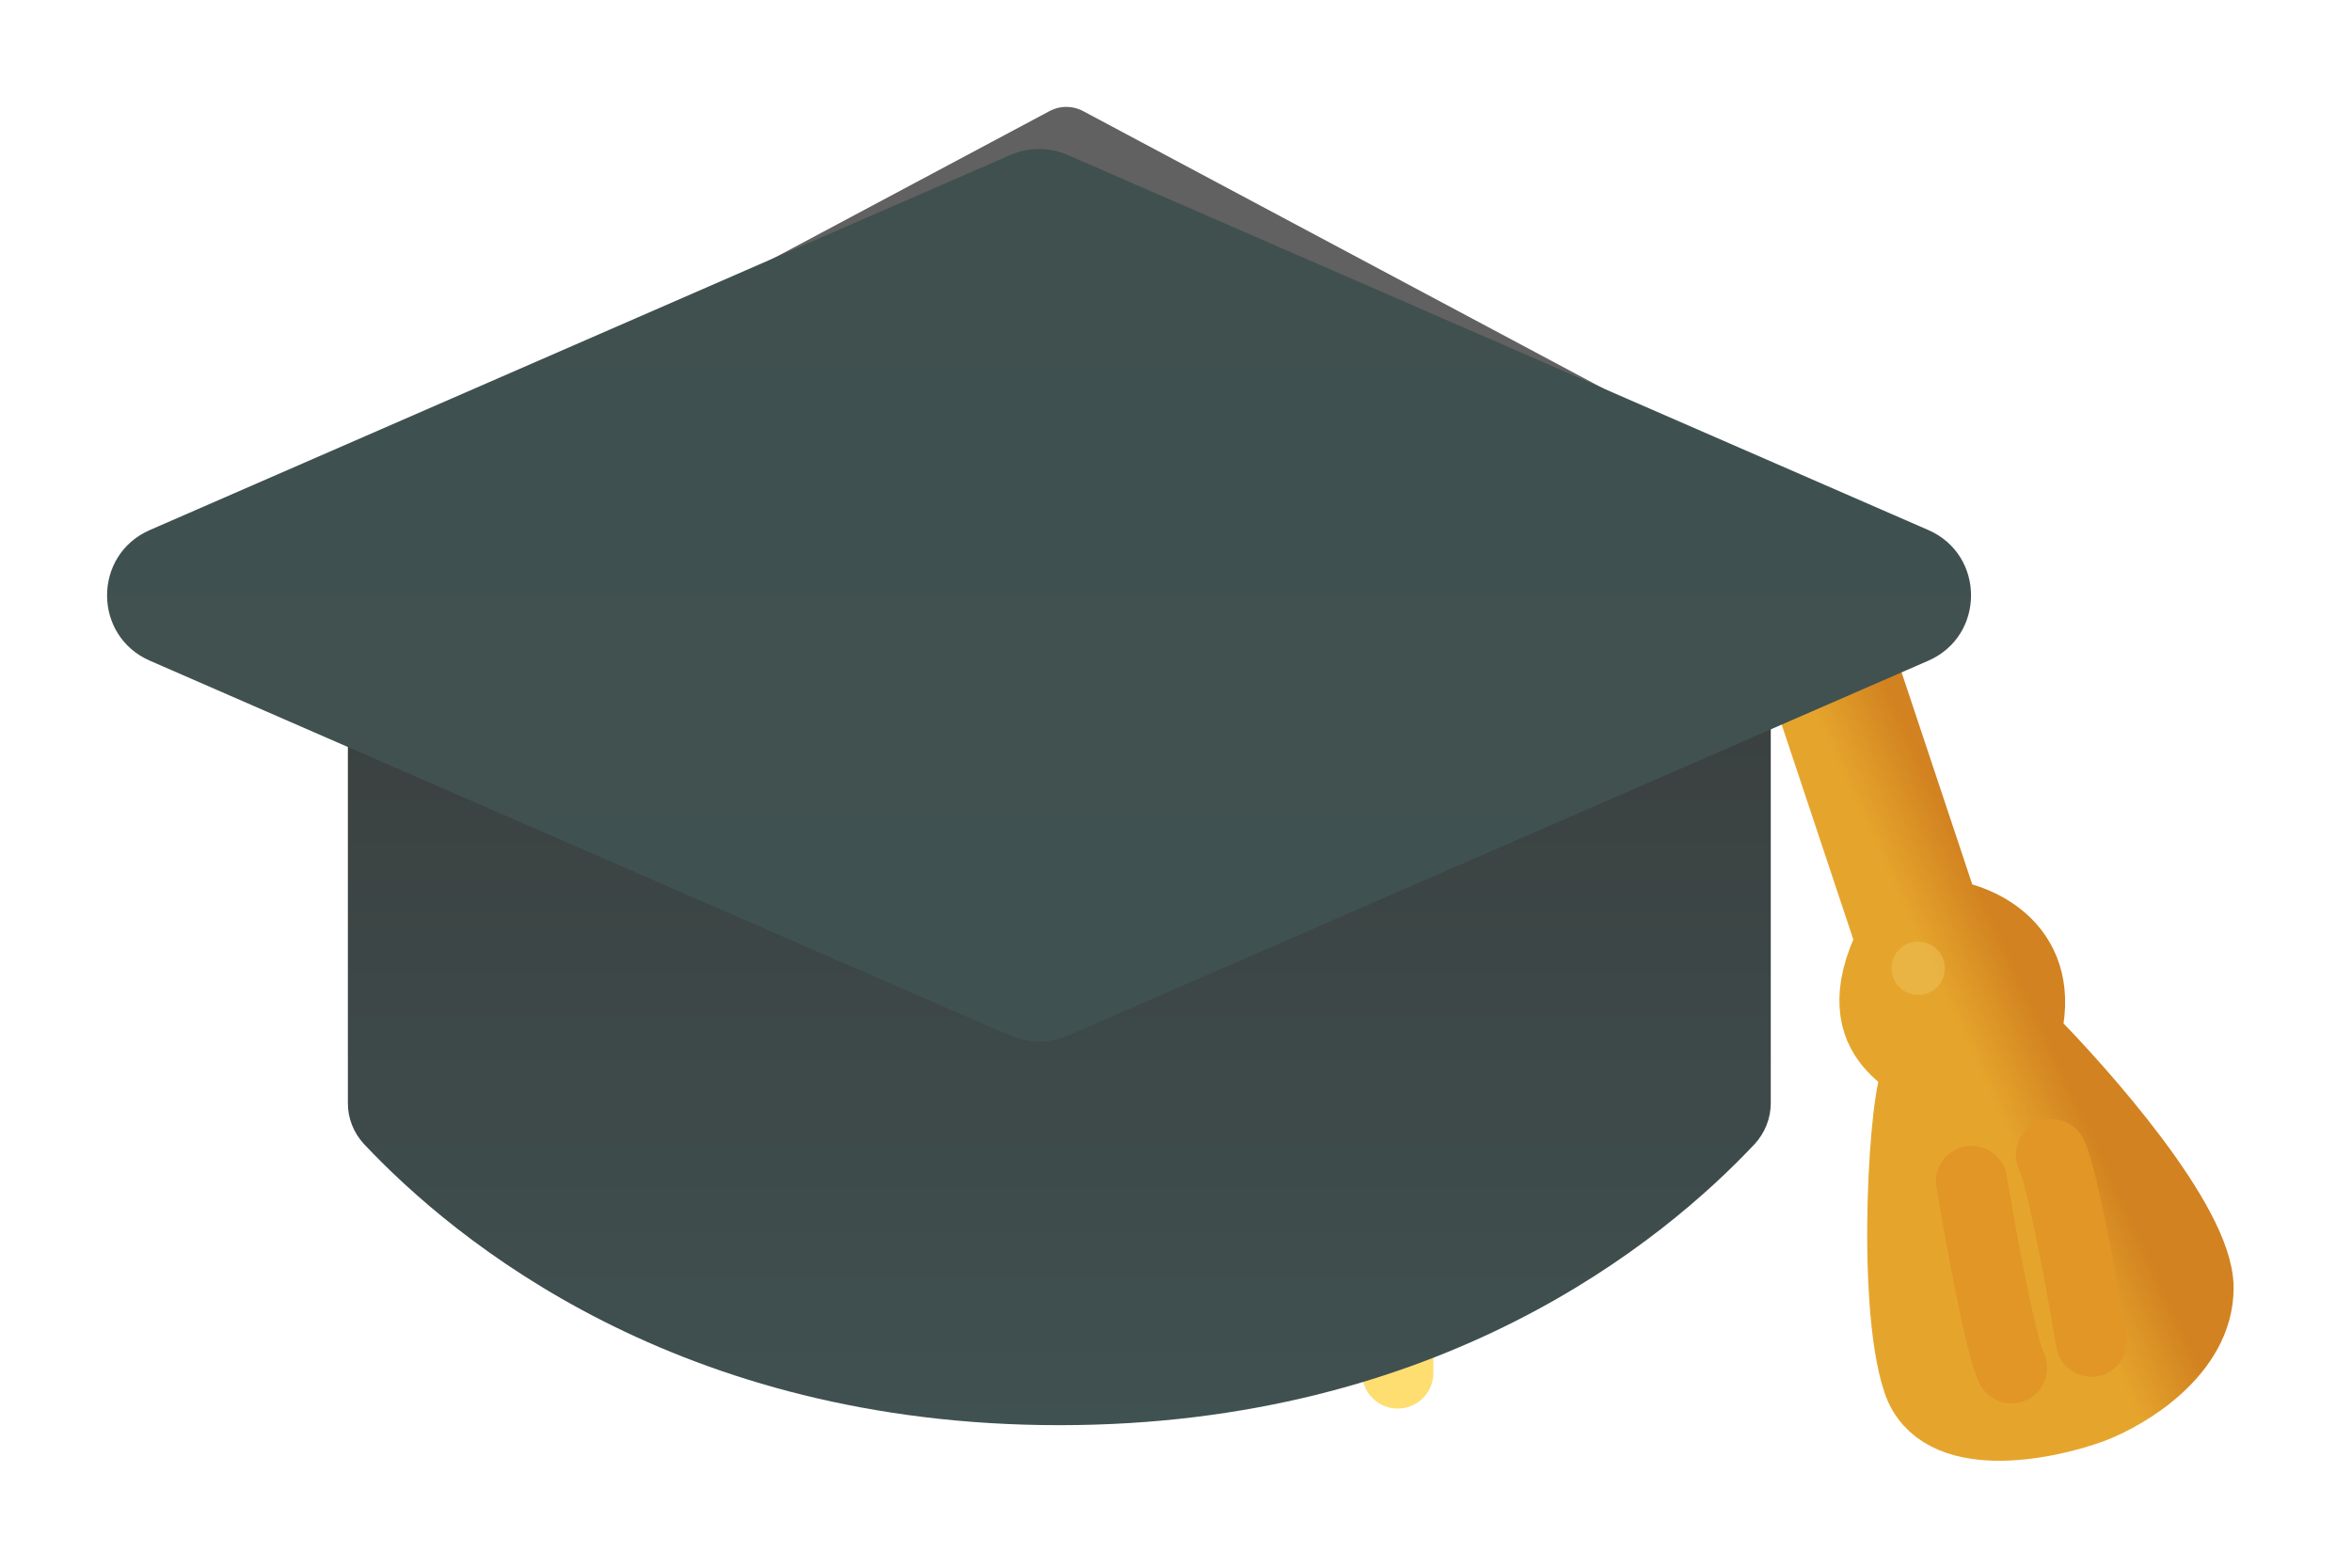 <svg width="33" height="22" viewBox="0 0 33 22" fill="none" xmlns="http://www.w3.org/2000/svg">
<g filter="url(#filter0_d_225_1110)">
<path d="M22.267 8.73V13.148C22.267 13.31 22.208 13.467 22.101 13.589C21.162 14.634 18.871 16.61 14.961 16.61C11.052 16.61 8.762 14.634 7.822 13.589C7.715 13.467 7.656 13.31 7.656 13.148V8.73" fill="black"/>
<path d="M22.267 8.73V13.148C22.267 13.31 22.208 13.467 22.101 13.589C21.162 14.634 18.871 16.61 14.961 16.61C11.052 16.61 8.762 14.634 7.822 13.589C7.715 13.467 7.656 13.31 7.656 13.148V8.73" stroke="#616161" stroke-linecap="round" stroke-linejoin="round"/>
<path d="M5 7.313L14.961 2L24.923 7.313L14.961 12.626L5 7.313Z" fill="black" stroke="#616161" stroke-linecap="round" stroke-linejoin="round"/>
<path d="M14.962 7.313L19.611 9.793V19.267" stroke="#FFDE71" stroke-linecap="round" stroke-linejoin="round"/>
<path d="M26.167 9.476L25.419 9.85L26.54 13.214C25.793 14.71 27.101 14.896 26.914 15.083C26.727 15.27 26.54 18.261 26.914 19.382C27.213 20.279 28.659 20.005 29.344 19.756C29.842 19.569 30.839 18.971 30.839 18.074C30.839 17.177 29.219 15.332 28.41 14.523C28.73 13.326 27.795 12.903 27.288 12.84L26.167 9.476Z" fill="url(#paint0_linear_225_1110)" stroke="url(#paint1_linear_225_1110)"/>
<path d="M27.662 16.579C27.787 17.326 28.073 18.896 28.223 19.195" stroke="#E29626" stroke-linecap="round"/>
<path d="M29.344 18.821C29.219 18.074 28.933 16.504 28.783 16.205" stroke="#E29626" stroke-linecap="round"/>
<circle cx="26.914" cy="13.588" r="0.374" fill="#EEC55B" fill-opacity="0.5"/>
<path d="M24.845 9.714V15.481C24.845 15.693 24.764 15.897 24.618 16.056C23.336 17.42 20.205 20 14.863 20C9.52 20 6.392 17.42 5.108 16.056C4.961 15.897 4.88 15.693 4.881 15.481V9.714" fill="url(#paint2_linear_225_1110)"/>
<path d="M2.103 9.272C1.302 8.923 1.302 7.787 2.103 7.438L14.179 2.174C14.434 2.063 14.723 2.063 14.978 2.174L27.055 7.438C27.855 7.787 27.855 8.923 27.055 9.272L14.978 14.536C14.723 14.647 14.434 14.647 14.179 14.536L2.103 9.272Z" fill="url(#paint3_linear_225_1110)"/>
</g>
<defs>
<filter id="filter0_d_225_1110" x="0.503" y="0.5" width="31.836" height="21" filterUnits="userSpaceOnUse" color-interpolation-filters="sRGB">
<feFlood flood-opacity="0" result="BackgroundImageFix"/>
<feColorMatrix in="SourceAlpha" type="matrix" values="0 0 0 0 0 0 0 0 0 0 0 0 0 0 0 0 0 0 127 0" result="hardAlpha"/>
<feOffset/>
<feGaussianBlur stdDeviation="0.5"/>
<feComposite in2="hardAlpha" operator="out"/>
<feColorMatrix type="matrix" values="0 0 0 0 1 0 0 0 0 1 0 0 0 0 1 0 0 0 0.5 0"/>
<feBlend mode="normal" in2="BackgroundImageFix" result="effect1_dropShadow_225_1110"/>
<feBlend mode="normal" in="SourceGraphic" in2="effect1_dropShadow_225_1110" result="shape"/>
</filter>
<linearGradient id="paint0_linear_225_1110" x1="26.914" y1="16.952" x2="29.344" y2="15.831" gradientUnits="userSpaceOnUse">
<stop offset="0.583" stop-color="#E5A52C"/>
<stop offset="1" stop-color="#D28220"/>
</linearGradient>
<linearGradient id="paint1_linear_225_1110" x1="26.914" y1="16.952" x2="29.344" y2="15.831" gradientUnits="userSpaceOnUse">
<stop offset="0.583" stop-color="#E5A52C"/>
<stop offset="1" stop-color="#D28220"/>
</linearGradient>
<linearGradient id="paint2_linear_225_1110" x1="14.863" y1="9.714" x2="14.863" y2="20" gradientUnits="userSpaceOnUse">
<stop stop-color="#3B4040"/>
<stop offset="1" stop-color="#405151"/>
</linearGradient>
<linearGradient id="paint3_linear_225_1110" x1="14.579" y1="2" x2="14.579" y2="14.71" gradientUnits="userSpaceOnUse">
<stop stop-color="#3F504F"/>
<stop offset="1" stop-color="#405151"/>
</linearGradient>
</defs>
</svg>
